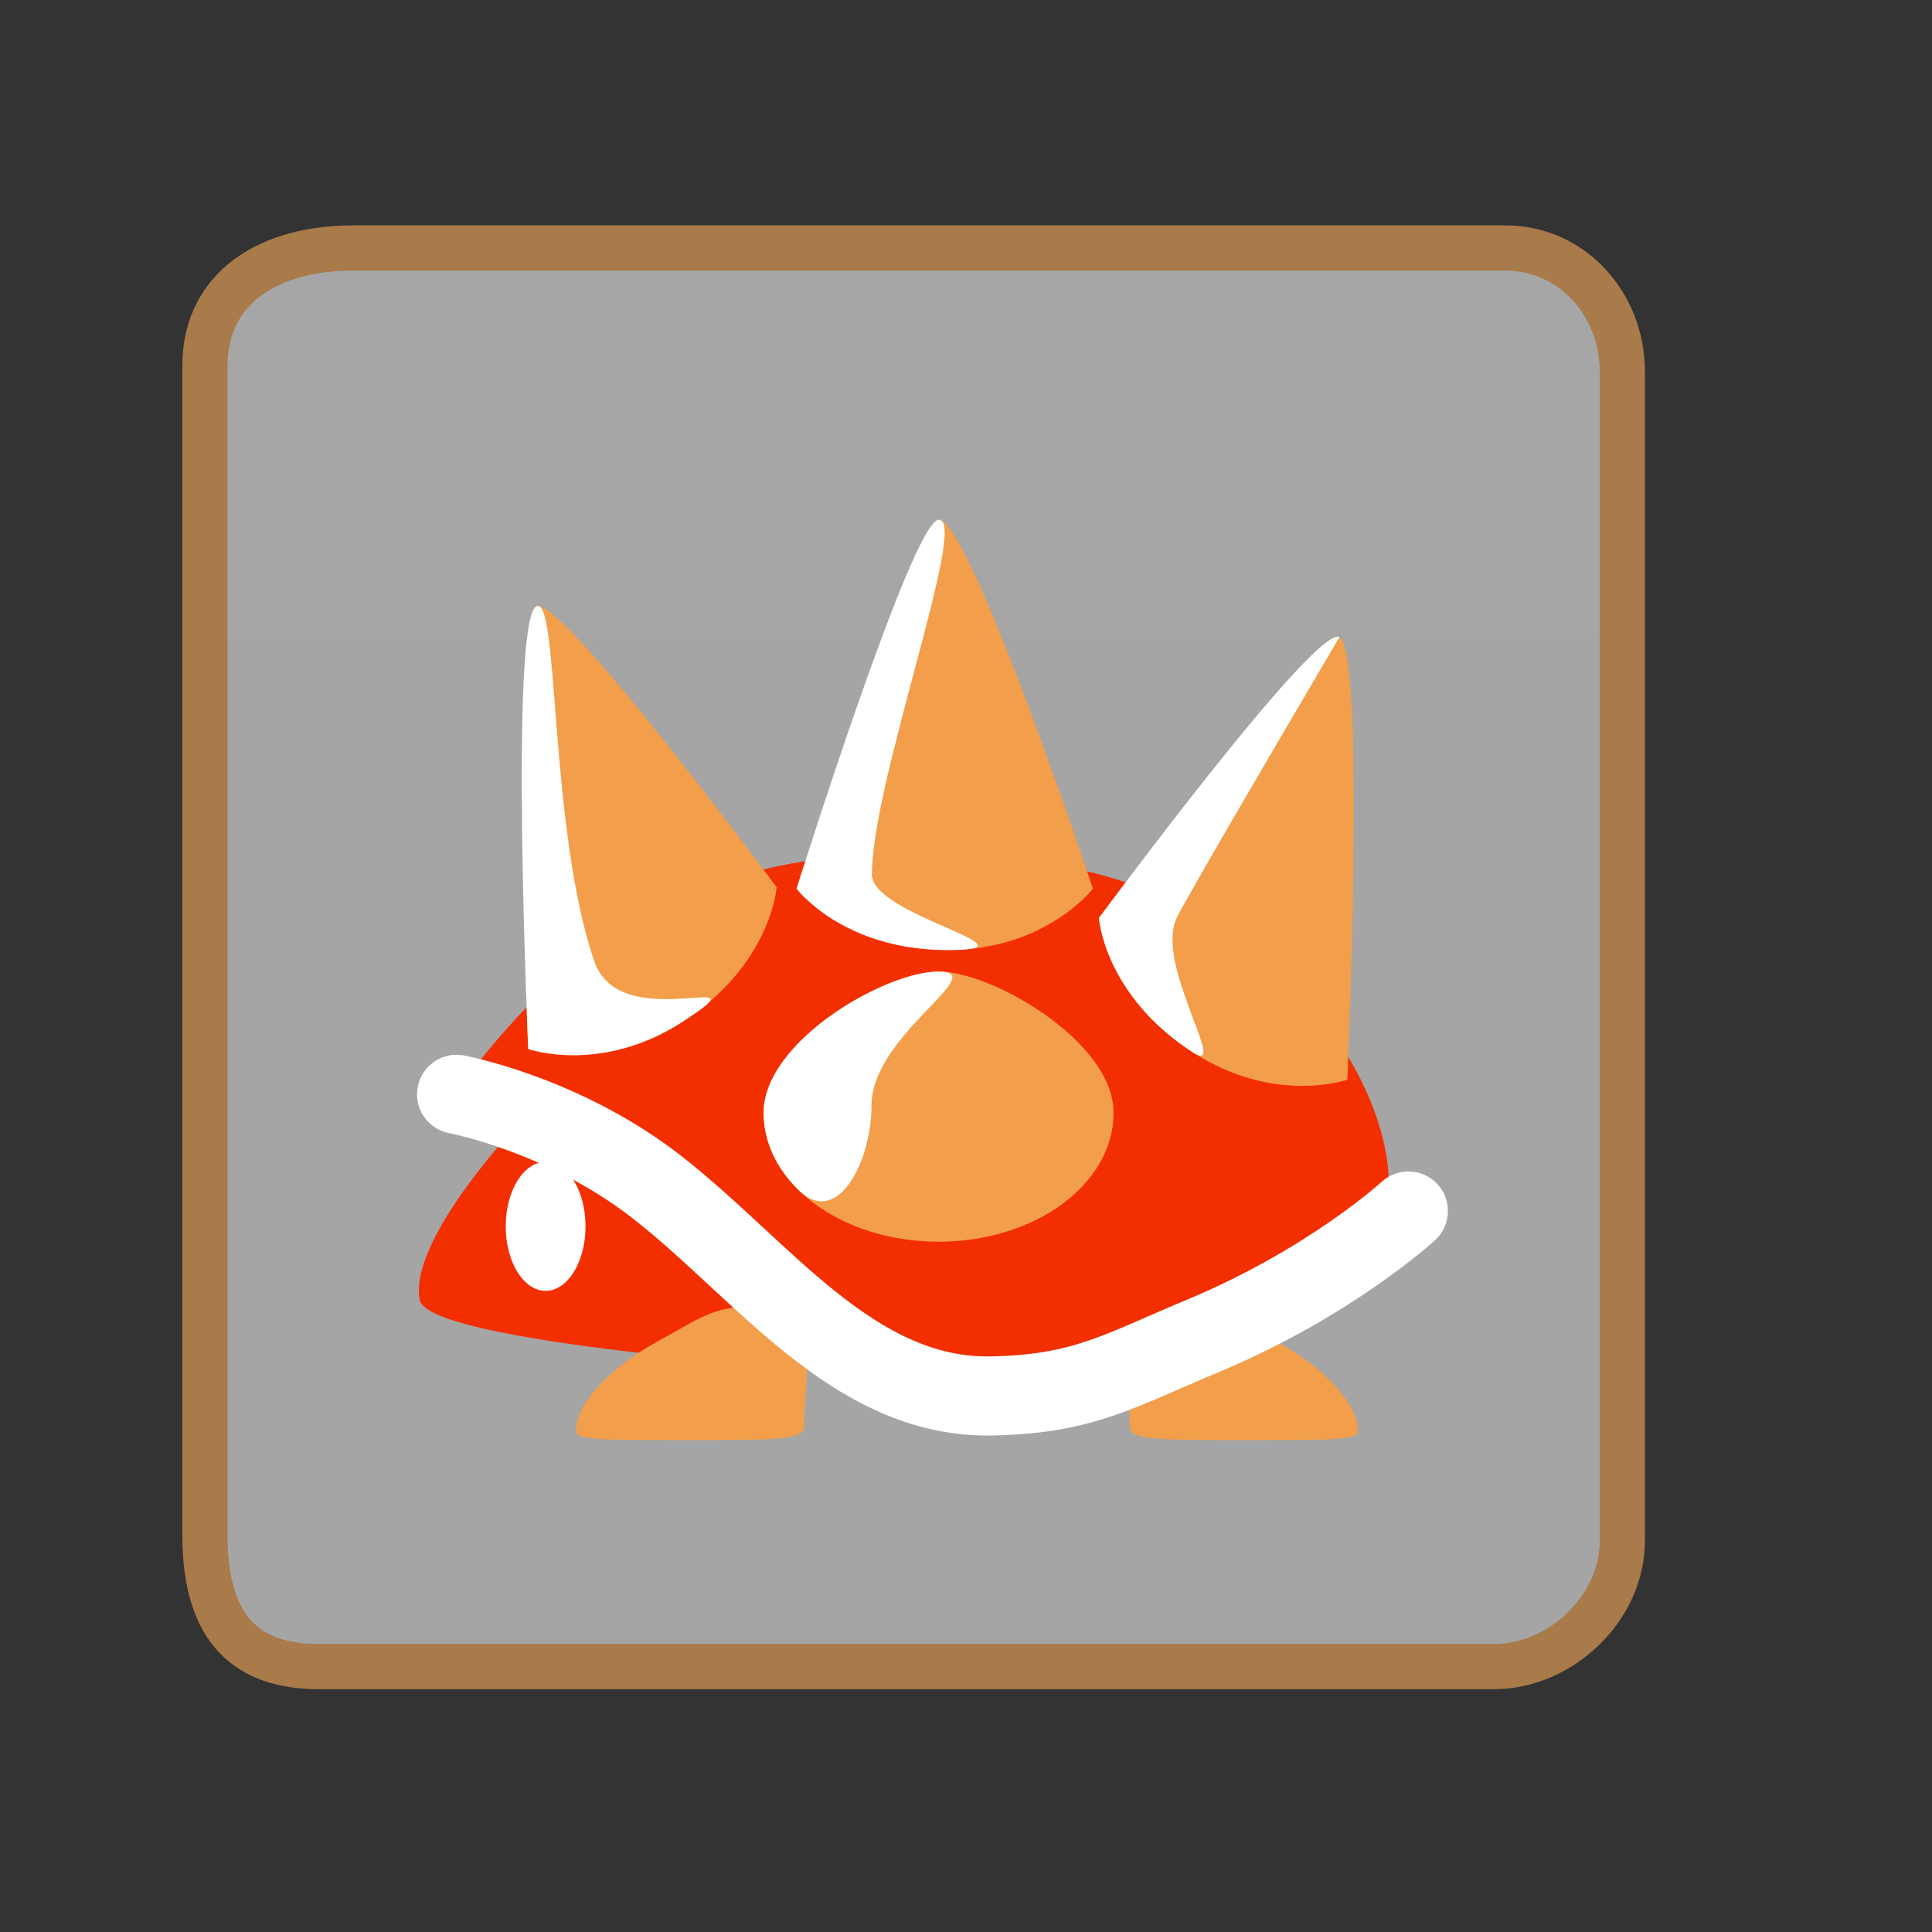 <svg version="1.1" xmlns="http://www.w3.org/2000/svg" xmlns:xlink="http://www.w3.org/1999/xlink" width="85.494" height="85.494" viewBox="0,0,85.494,85.494"><rect x="0" y="0" width="85.494" height="85.494" fill="#333333" stroke="none"/><defs><linearGradient x1="-3285.697" y1="-2895.281" x2="-3285.697" y2="4105.41" gradientUnits="userSpaceOnUse" id="color-1"><stop offset="0" stop-color="#ffffff"/><stop offset="1" stop-color="#ffffff" stop-opacity="0"/></linearGradient></defs><g transform="translate(-199.571,-137.639)"><g data-paper-data="{&quot;isPaintingLayer&quot;:true}" fill-rule="nonzero" stroke-linejoin="miter" stroke-miterlimit="10" stroke-dasharray="" stroke-dashoffset="0" style="mix-blend-mode: normal"><path d="M199.571,223.133v-85.494h85.494v85.494z" fill="none" stroke="none" stroke-width="0" stroke-linecap="butt"/><path d="M208.64,205.58c0.003,-13.102 0,-44.632 0,-51.75c0,-3.563 2.978,-5.218 6.541,-5.218c12.681,0 43.9,0 51,0c2.967,0 5.18,2.501 5.18,5.468c0,6.437 0,39.208 0,51.75c0,2.96 -2.72,5.558 -5.68,5.558c-6.614,0 -39.178,0 -52,0c-3.131,0 -5.042,-1.586 -5.041,-5.808z" fill="url(#color-1)" stroke="#a97a4a" stroke-width="2" stroke-linecap="butt"/><g data-paper-data="{&quot;index&quot;:null}"><path d="M256.097,197.027c1.988,1.088 3.563,2.679 3.563,3.947c0,0.425 -1.504,0.388 -4.891,0.388c-3.387,0 -5.201,0.037 -5.201,-0.543c0,-2.444 -0.981,-5.357 2.407,-5.357c1.63,0 2.278,0.555 4.123,1.565z" data-paper-data="{&quot;index&quot;:null}" fill="#f29e4a" stroke="none" stroke-width="0" stroke-linecap="butt"/><path d="M260.534,191.907c-1.736,2.551 -8.021,8.287 -16.575,8.287c-2.564,0 -7.606,-1.918 -7.606,-1.918c0,0 -17.826,-1.162 -18.207,-3.109c-0.525,-2.687 4.443,-7.875 4.443,-7.875l-2.253,-2.1c0,0 3.81,-5.322 8.547,-7.523c5.044,-2.344 10.114,-2.614 16.164,-1.93c12.981,1.469 17.589,13.08 15.488,16.167z" data-paper-data="{&quot;index&quot;:null}" fill="#f32f00" stroke="none" stroke-width="0" stroke-linecap="butt"/><path d="M223.716,194.761c-0.975,0 -1.766,-1.277 -1.766,-2.853c0,-1.576 0.791,-2.853 1.766,-2.853c0.975,0 1.766,1.277 1.766,2.853c0,1.576 -0.791,2.853 -1.766,2.853z" data-paper-data="{&quot;index&quot;:null}" fill="#ffffff" stroke="none" stroke-width="0" stroke-linecap="butt"/><path d="M241.514,179.68c-4.654,0 -6.693,-2.717 -6.693,-2.717c0,0 5.104,-16.259 6.286,-16.325c1.364,-0.077 6.829,16.325 6.829,16.325c0,0 -2.085,2.717 -6.422,2.717z" data-paper-data="{&quot;index&quot;:null}" fill="#f29e4a" stroke="none" stroke-width="0" stroke-linecap="butt"/><path d="M259.194,185.416c0,0 -3.23,1.14 -6.864,-1.226c-3.9,-2.539 -4.128,-5.929 -4.128,-5.929c0,0 9.615,-13.016 10.641,-12.427c1.185,0.679 0.35,19.582 0.35,19.582z" data-paper-data="{&quot;index&quot;:null}" fill="#f29e4a" stroke="none" stroke-width="0" stroke-linecap="butt"/><path d="M229.81,182.832c-3.634,2.366 -6.864,1.226 -6.864,1.226c0,0 -0.835,-18.902 0.35,-19.582c1.027,-0.589 10.641,12.427 10.641,12.427c0,0 -0.227,3.39 -4.128,5.929z" data-paper-data="{&quot;index&quot;:null}" fill="#f29e4a" stroke="none" stroke-width="0" stroke-linecap="butt"/><path d="M248.85,186.881c0,3.151 -3.467,5.706 -7.744,5.706c-4.277,0 -7.744,-2.555 -7.744,-5.706c0,-3.151 5.369,-6.25 7.744,-6.25c2.375,0 7.744,3.098 7.744,6.25z" data-paper-data="{&quot;index&quot;:null}" fill="#f29e4a" stroke="none" stroke-width="0" stroke-linecap="butt"/><path d="M252.329,184.191c-3.9,-2.539 -4.128,-5.929 -4.128,-5.929c0,0 9.615,-13.016 10.641,-12.427c0,0 -6.676,11.331 -7.155,12.334c-1.14,2.012 2.389,7.159 0.641,6.022z" data-paper-data="{&quot;index&quot;:null}" fill="#ffffff" stroke="none" stroke-width="0" stroke-linecap="butt"/><path d="M238.154,176.342c0.002,1.816 7.697,3.338 3.36,3.338c-4.654,0 -6.693,-2.717 -6.693,-2.717c0,0 5.104,-16.259 6.286,-16.325c1.364,-0.077 -2.957,11.58 -2.953,15.704z" data-paper-data="{&quot;index&quot;:null}" fill="#ffffff" stroke="none" stroke-width="0" stroke-linecap="butt"/><path d="M229.81,182.832c-3.634,2.366 -6.864,1.226 -6.864,1.226c0,0 -0.835,-18.902 0.35,-19.582c1.027,-0.589 0.548,9.753 2.567,15.688c1.165,3.424 7.847,0.129 3.946,2.668z" data-paper-data="{&quot;index&quot;:null}" fill="#ffffff" stroke="none" stroke-width="0" stroke-linecap="butt"/><path d="M238.137,186.57c0,2.449 -1.502,5.439 -3.244,3.717c-0.962,-0.951 -1.531,-2.13 -1.531,-3.406c0,-3.151 5.369,-6.25 7.744,-6.25c2.375,0 -2.97,2.788 -2.97,5.939z" data-paper-data="{&quot;index&quot;:null}" fill="#ffffff" stroke="none" stroke-width="0" stroke-linecap="butt"/><path d="M228.622,197.027c1.845,-1.01 2.493,-1.565 4.123,-1.565c3.387,0 2.407,2.913 2.407,5.357c0,0.581 -1.814,0.543 -5.201,0.543c-3.387,0 -4.891,0.037 -4.891,-0.388c0,-1.268 1.575,-2.859 3.563,-3.947z" fill="#f29e4a" stroke="none" stroke-width="0" stroke-linecap="butt"/><path d="M261.893,191.228c0,0 -3.456,3.175 -9.088,5.524c-3.707,1.546 -5.287,2.581 -9.343,2.66c-6.154,0.121 -10.165,-5.637 -14.865,-9.276c-4.142,-3.207 -8.821,-4.072 -8.821,-4.072" data-paper-data="{&quot;index&quot;:null}" fill="none" stroke="#ffffff" stroke-width="3.5" stroke-linecap="round"/></g></g></g></svg>